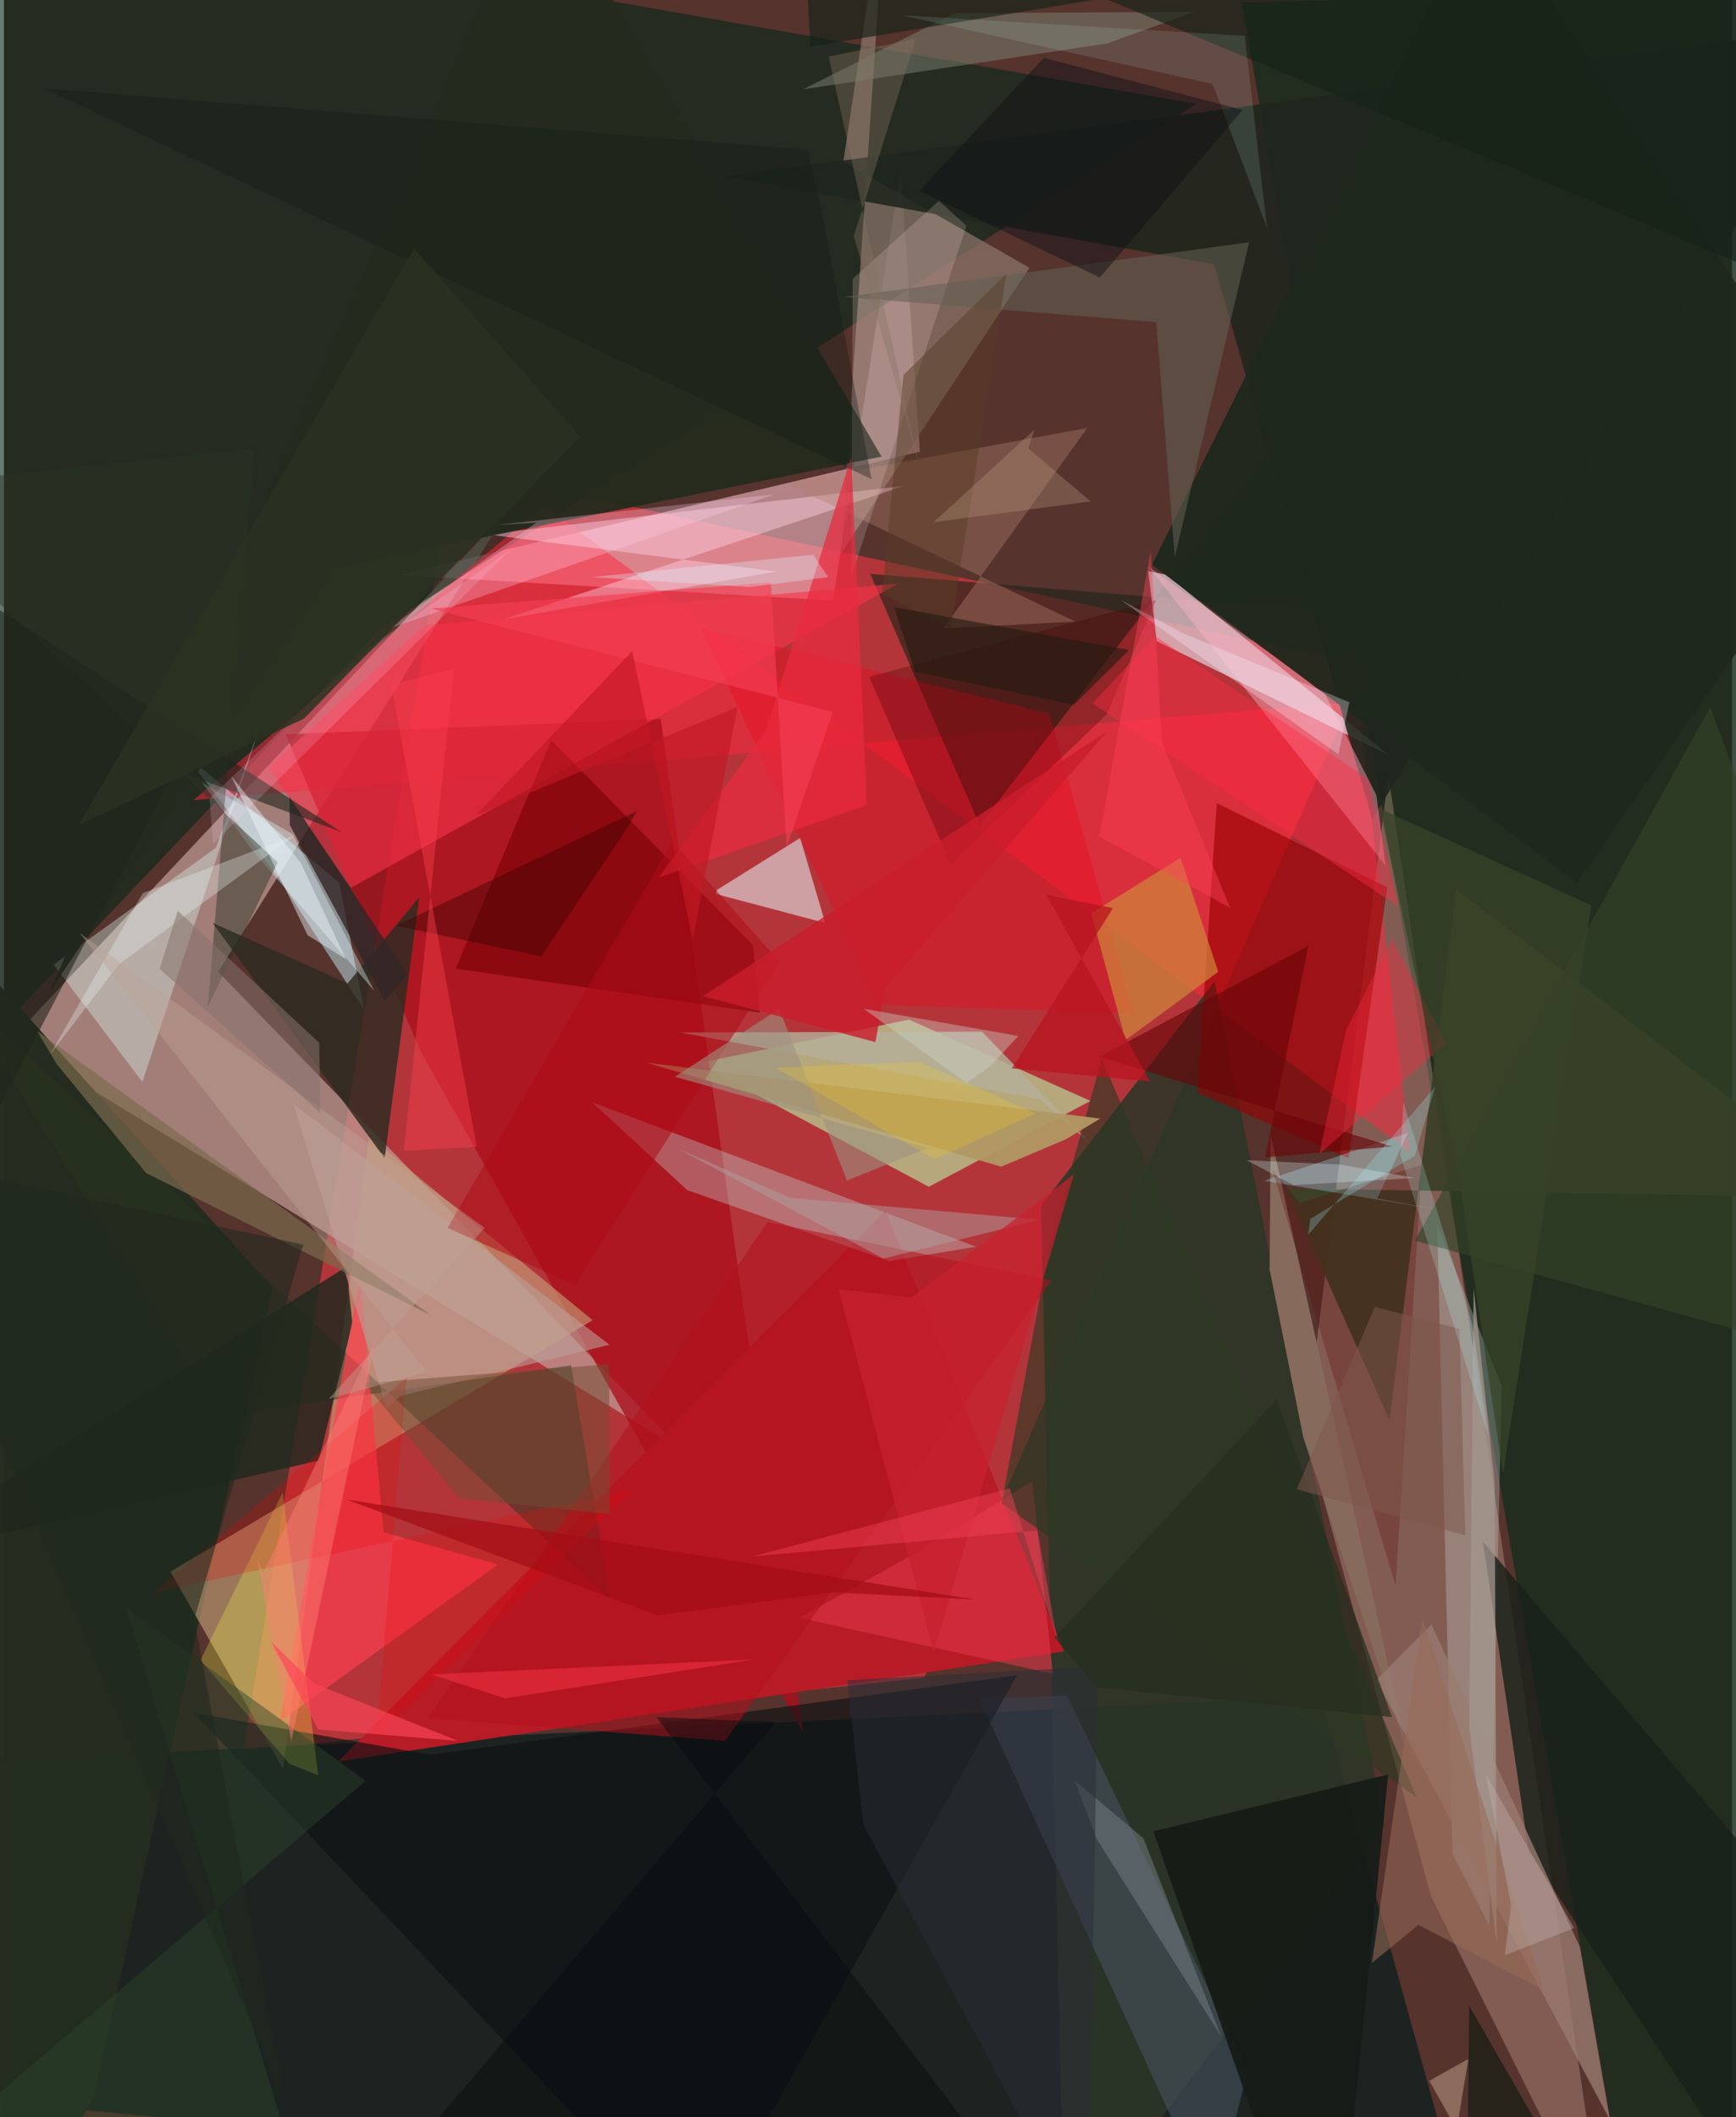 <svg xmlns="http://www.w3.org/2000/svg" width="228" height="278" viewBox="0 0 836 1024"><path fill="#56332d" d="M0 0h836v1024H0z"/><path fill="#d6363f" fill-opacity=".729" d="M445.237 811.42l-329.51 35.587 101.55-620.649 441.84 95.34z"/><path fill="#be9994" fill-opacity=".737" d="M103.609 470.018L328.275 701.7 3.273 503.036 244.16 246.358z"/><path fill="#0e1f1e" fill-opacity=".78" d="M637.004 820.402L-62 854.152l6.3 157.112L710.497 1086z"/><path fill="#f9c0cc" fill-opacity=".561" d="M443.105 218.452l-252.368 59.67 210.273 12.356 32.788-208.111z"/><path fill="#052717" fill-opacity=".608" d="M-62-62L576.69 50.295 181.103 304.923-62 561.053z"/><path fill="#192c1c" fill-opacity=".831" d="M898-6.755v991.908l-113.394 82.655L598.802 1.267z"/><path fill="#ffcfbc" fill-opacity=".263" d="M669.766 374.948L774.718 1086l-84.377-168.9-60.777-224.579z"/><path fill="#b8eba4" fill-opacity=".624" d="M525.594 532.48L447.414 574l-111.836-59.696 102.285-21.158z"/><path fill="#ff283e" fill-opacity=".498" d="M655.03 339.172l-563.41 47.87 169.72-142.706L680.28 557.48z"/><path fill="#2b3528" fill-opacity=".867" d="M512.974 1086l154.902-203.262L585.62 474.69 501.7 583.245z"/><path fill="#232c1f" fill-opacity=".984" d="M-51.17 422.225l181.137 200.656-86.451 391.511L1.903 1086z"/><path fill="#aa0f1b" fill-opacity=".769" d="M386.796 838.46l-185.34-330.176-65.12-153.102 181.392-7.442z"/><path fill="#22241a" fill-opacity=".647" d="M472.046 399.146L419.06 277.541l294.258 24.095 2.81-219.203z"/><path fill="#c5a178" fill-opacity=".608" d="M80.546 760.147l54.445 95.285 41.751-305.66 108.056 88.756z"/><path fill="#dfc4ce" fill-opacity=".753" d="M557.65 310.111l-4.066-33.843 8.76 1.702 107.51 87.192z"/><path fill="#b61b26" d="M512.747 798.7l-86.3-213.18-264.89 266.495 301.38-45.62z"/><path fill="#8b756a" fill-opacity=".718" d="M406.066 78.216l90.03 51.255-91.247 138.32L427.253-62z"/><path fill="#c6f5fd" fill-opacity=".467" d="M132.123 423.54l42.118 64.884-12.053-61.575-74.599-61.997z"/><path fill="#c6fffd" fill-opacity=".29" d="M284.627 533.164l45.957 42.475 97.6 34.3 42.134-6.942z"/><path fill="#2e2b21" fill-opacity=".835" d="M166.215 475.662l34.691-41.7-16.742 126.196-83.234-113.81z"/><path fill="#3c4028" fill-opacity=".945" d="M670.284 686.906l32.23-256.87L898 579.266l-277.67-4.478z"/><path fill="#1f261d" fill-opacity=".882" d="M585.46 127.804l-236.538-42.47L898 11.35 661.885 396.277z"/><path fill="#f83349" fill-opacity=".604" d="M127.929 371.316l39.88 58.062 264.922-147.15-229.33 20.211z"/><path fill="#950003" fill-opacity=".604" d="M586.738 388.433l82.455 40.726-18.673 131.067-73.162-31.74z"/><path fill="#e3f1f5" fill-opacity=".565" d="M345.076 430.32l40.095-25.024 12.165 41.137-53.156-14.091z"/><path fill="#29341f" fill-opacity=".486" d="M274.355 660.364l-169.232 24.35-129.86-208.427 318.198 297.74z"/><path fill="#ccdfd9" fill-opacity=".29" d="M693.373 592.078l7.35 304.489 17.776 34.78 6.104-260.867z"/><path fill="#4c5566" fill-opacity=".537" d="M585.086 1068.607l16.512-67.216-87.207-181.247-42.518 1.42z"/><path fill="#d6f9f2" fill-opacity=".369" d="M24.034 466.515l78.446-56.404 21.55-59.068L66.954 523.28z"/><path fill="#ffd3e4" fill-opacity=".447" d="M373.701 276.44l-140.214-18.011 202.053-23.441-193.476 64.493z"/><path fill="#192119" fill-opacity=".82" d="M737.547 895.154l-22.06-149.475L898 959.499 862.813 1086z"/><path fill="#20281d" fill-opacity=".831" d="M-62 755.832l214.286-49.423 16.269-66.339-2.903-27.375z"/><path fill="#750004" fill-opacity=".596" d="M365.598 489.777l-3.277-32.626-97.514-99.148-46.284 110.473z"/><path fill="#fe4051" fill-opacity=".671" d="M183.62 741.09l55.333 15.604-105.427 75.959 38.768-215.427z"/><path fill="#242b1e" fill-opacity=".949" d="M160.613 274.353l-138.6 205.453L258.304-62 424.54 220.83z"/><path fill="#ee041e" fill-opacity=".349" d="M505.612 345.12l-168.506-41.452 85.91 182.365 123.635 4.232z"/><path fill="#0f1114" fill-opacity=".655" d="M91.895 828.423L335.249 1086l154.896-275.73-283.914 38.444z"/><path fill="#ffb5c9" fill-opacity=".42" d="M638.576 334.63l25.362 49.993 4.444 34.077-114.739-144.624z"/><path fill="#866a5c" d="M612.286 613.983l.48-65.179 65.952 297.722-50.092-151.163z"/><path fill="#1e281c" fill-opacity=".937" d="M761.029 426.977L555.41 273.197 715.618-49.83 898 228.927z"/><path fill="#9a7c71" fill-opacity=".769" d="M776.937 1025.447L663.899 812.562l26.672-26.86 71.788 155.939z"/><path fill="#d18b3b" fill-opacity=".667" d="M569.195 414.896l-43.207 26.84 16.616 61.329 44.822-33.035z"/><path fill="#7a8171" fill-opacity=".514" d="M576.054 5.735l-116.023.614-73.506 36.867 147.076-22.175z"/><path fill="#b47e6c" fill-opacity=".38" d="M518.35 300.63l-63.846 3.35 69.58-96.998-145.71 26.869z"/><path fill="#bda09b" fill-opacity=".576" d="M191.49 675.235l101.461-24.82L140.01 533.952l45.176 147.262z"/><path fill="#b4af9a" fill-opacity=".816" d="M473.143 498.974l51.33 53.078-23.626-20.447-173.558-32.215z"/><path fill="#a7eeff" fill-opacity=".298" d="M679.247 547.94L609.6 571.1l85.394 14.212-30.645-5.63z"/><path fill="#e03648" fill-opacity=".576" d="M497.429 716.404l10.03 93.167-122.662-27.068 58.444-32.621z"/><path fill="#ffdddb" fill-opacity=".188" d="M452.285 97.145l13.318 12.03-55.673 169.477.674-143.833z"/><path fill="#dff4fe" fill-opacity=".38" d="M120.727 411.97l-24.795-33.384 43.682 24.77 39.655 76.014z"/><path fill="#f9ff44" fill-opacity=".255" d="M138.127 853.097l-43.084-50.096 39.765-81.087 17.247 136.704z"/><path fill="#e82a3f" fill-opacity=".722" d="M409.905 221.02l7.566 168.348-100.726 35.093 51.805-71.118z"/><path fill="#2c3923" fill-opacity=".624" d="M531.135 512.128L683.53 869.462 482.624 727.069l23.386-125.455z"/><path fill="#151c16" fill-opacity=".918" d="M669.636 858.241l-113.577 27.5 47.736 136.415L646.97 1086z"/><path fill="#430000" fill-opacity=".302" d="M457.932 417.832l-39.374-90.47 138.659-36.989-23.675 55.088z"/><path fill="#332528" fill-opacity=".808" d="M195.136 471.209l-57.053-85.855.224 13.745 45.907 84.958z"/><path fill="#b1111d" fill-opacity=".541" d="M205.327 830.985l143.607 11.007 157.76-222.732L369.4 590.99z"/><path fill="#ffd2f0" fill-opacity=".286" d="M237.799 253.98l19.77-1.228-72.067 51.599 187.538-65.339z"/><path fill="#b19864" fill-opacity=".945" d="M310.85 513.993l219.499 27.016-16.494 9.959-31.45 13.323z"/><path fill="#7c6c4e" fill-opacity=".682" d="M15.964 498.562l9.667 16.231 43.195 52.627 137.743 68.752z"/><path fill="#636054" fill-opacity=".553" d="M557.451 155.805l8.952 113.788 35.934-152.372-195.874 26.432z"/><path fill="#aea5a3" fill-opacity=".455" d="M500.839 589.932l-75.36 18.817-99.209-53.101 54.218 23.754z"/><path fill="#f10000" fill-opacity=".216" d="M180.1 840.254l14.736-174.014L72.4 770.27l231.828-49.99z"/><path fill="#334229" fill-opacity=".655" d="M883.508 655.619L898 538.393l-72.55-196.416-142.859 258.09z"/><path fill="#2c452c" fill-opacity=".459" d="M175.023 861.262L59.069 777.836l91.94 303.825-196.3-32.764z"/><path fill="#ae0b17" fill-opacity=".553" d="M276.234 621.455l-61.609-27.576 108.83-186.884 51.823 58.282z"/><path fill="#2a3426" fill-opacity=".463" d="M121.059 216.984L-62 236.384l194.453 180.7-33.826 69.726z"/><path fill="#690609" fill-opacity=".631" d="M610.175 559.76l20.894-102.269-101.203 53.633 141.787 43.434z"/><path fill="#fe2640" fill-opacity=".369" d="M649.159 498.566l-12.814 59.573 61.395-53.509-26.141-50.393z"/><path fill="#71797e" fill-opacity=".545" d="M551.234 889.088l37.543 95.73-60.047-95.178-10.71-28.376z"/><path fill="#9e9282" fill-opacity=".58" d="M375.007 487.97l32.818 83.01 39.138-15.73-122.367-34.464z"/><path fill="#f9f4ff" fill-opacity=".298" d="M570.822 306.465l-30.576-16.29 105.323 74.68 5.323-25.167z"/><path fill="#a3978f" fill-opacity=".749" d="M711.01 623.154l-2.175 212.218L722.2 940.776l-1.066-223.531z"/><path fill="#3b0302" fill-opacity=".431" d="M189.533 447.765L260 462.569l39.886-59.638 6.401-10.682z"/><path fill="#c7212e" fill-opacity=".722" d="M403.802 623.576l35.358 3.992 78.376-59.513-67.747 231.239z"/><path fill="#966a57" fill-opacity=".565" d="M684.293 930.974l-22.53 18.47 24.37-167.047 58.915 180.247z"/><path fill="#ff2945" fill-opacity=".416" d="M556.958 307.7l103.297 69.343 14.277 61.256-147.941-98.083z"/><path fill="#2a2e37" fill-opacity=".49" d="M529.199 806.066l-121.24 6.582 7.804 69.78L524.556 1086z"/><path fill="#20251d" fill-opacity=".6" d="M163.283 402.45L-62 256.2v394.148L82.775 372.38z"/><path fill="#e4eeed" fill-opacity=".337" d="M55.483 466.5l-33.164 43.515 44.835-78.053 73.91-28.103z"/><path fill="#172319" fill-opacity=".671" d="M390.086 22.547L866.39-55.95 898 151.7 385.744-62z"/><path fill="#befde9" fill-opacity=".129" d="M600.24 17.34l10.798 92.961-26.306-69.696-150.636-33.26z"/><path fill="#5b0e08" fill-opacity=".278" d="M627.014 581.783l-13.37-15.97 59.57 201.278 12.734-203.76z"/><path fill="#0f0f16" fill-opacity=".471" d="M503.094 27.999l-60.253 64.266 87.313 41.947L599.247 53.2z"/><path fill="#fa3e4d" fill-opacity=".435" d="M193.51 556.678l24.152-233.087-30.278 7.68 41.364 223.421z"/><path fill="#6e4d34" fill-opacity=".494" d="M220.084 724.602l-45.593-55.604 118.21-9.15.352 72.523z"/><path fill="#c91d2c" fill-opacity=".808" d="M421.585 504.045l4.747-26.266 107.507-124.204-195.592 128.224z"/><path fill="#1f291d" fill-opacity=".553" d="M144.768 601.972L92.066 782.99l43.444 232.667L-62 557.763z"/><path fill="#ced6cb" fill-opacity=".384" d="M465.639 523.817l-49.706-35.919 74.81 13.175-13.137 14.08z"/><path fill="#573d27" fill-opacity=".482" d="M424.776 287.307l10.383-105.95 49.806-49.059-26.888 171.81z"/><path fill="#9bf2fe" fill-opacity=".243" d="M630.937 597.24l61.426-71.56-9.789 33.3-50.609 30.559z"/><path fill="#b29378" fill-opacity=".349" d="M525.751 242.509l-30.22-25.608 3.068-9.114-48.855 44.79z"/><path fill="#171d13" fill-opacity=".741" d="M472.88 1071.43L707.626 1086l1.212-115.797L775.521 1086z"/><path fill="#fadffc" fill-opacity=".165" d="M101.156 408.226l143.64-142.08-71.615 49.408-73.72 70.723z"/><path fill="#ff7f73" fill-opacity=".447" d="M139.005 842.403L179.75 648.24l-54.352 112.665-2.95-7.136z"/><path fill="#b71520" fill-opacity=".757" d="M504.2 432.711l32.336 6.51-48.964 77.533 66.897 6.307z"/><path fill="#251b12" fill-opacity=".631" d="M544.336 314.358l-26.847 26.58-76.717-16.053-10.153-31.222z"/><path fill="#a40d16" fill-opacity=".722" d="M165.578 725.213l304.359 48.428-68.783-3.431-84.98 11.058z"/><path fill="#bea297" fill-opacity=".412" d="M156.977 676.687l75.585-82.8L36.509 451.172l168.024 212.375z"/><path fill="#0a0c0e" fill-opacity=".471" d="M172.632 1068.444L510.458 1086 315.716 830.489l57.647 2.438z"/><path fill="#ff425a" fill-opacity=".416" d="M593.173 439.021l-32.97-79.91-5.416-92.728-24.833 138.239z"/><path fill="#86726d" fill-opacity=".537" d="M152.53 504.405l-68.433-63.862-8.78 28.06 77.775 69.72z"/><path fill="#877363" fill-opacity=".376" d="M441.193 18.71l-42.24 8.651 43.534 196.663-31.336-109.894z"/><path fill="#262f1f" fill-opacity=".722" d="M671.495 830.516l-142.831-14.442-20.38-24.045 107.39-115.112z"/><path fill="#f44156" fill-opacity=".455" d="M499.95 740.192l-138.074 12.65 124.736-32.973 22.919 73.18z"/><path fill="#f43e53" fill-opacity=".655" d="M378.659 409.665l22.32-65.311-194.554-50.04L371 281.687z"/><path fill="#beb0ac" fill-opacity=".388" d="M716.855 858.077l12.27 63.444-3.062 24.16 33.563-13.153z"/><path fill="#dcf9fc" fill-opacity=".278" d="M601.109 561.137l22.758 12.056 58.518-3.442-35.778-6.46z"/><path fill="#e82d3d" fill-opacity=".675" d="M206.864 809.863l155.992-7.233-120.471 18.834 174.011 56.904z"/><path fill="#fc4557" fill-opacity=".671" d="M219.742 842.025l-69.543-27.69-21.023-20.294 22.92 42.463z"/><path fill="#fbe4c0" fill-opacity=".325" d="M689.528 1006.413l18.903-10.572L693.49 1086l38.187-5.153z"/><path fill="#374328" fill-opacity=".733" d="M725.167 712.804l42.838-274.91-102.328-46.729 38.637 180.954z"/><path fill="#7e574b" fill-opacity=".522" d="M625.415 720.3l81.54 22.283-2.855-99.917-40.909-10.513z"/><path fill="#c31825" fill-opacity=".643" d="M333.208 454.451l21.753-112.587-126.418 52.249 75.386-79.228z"/><path fill="#b1ffff" fill-opacity=".204" d="M676.993 533.013l33.33 107.475 7.893 54.468-42.614-136.132z"/><path fill="#edf8ff" fill-opacity=".435" d="M165.488 463.956l-18.602-11.644-37.008-77.062 33.74 42.158z"/><path fill="#f7d117" fill-opacity=".227" d="M450.324 560.76l-77.118-44.344 69.537-3.02 56.216 25.13z"/><path fill="#daf3ff" fill-opacity=".325" d="M284.404 279.143l107.12-10.843 7.193 10.857-38.008 4.775z"/><path fill="#151e16" fill-opacity=".365" d="M19.489 42.77l369.3 29.646 6.81 29.478 24.123 129.873z"/><path fill="#2b3222" fill-opacity=".847" d="M198.414 120.178l80.29 91.011-133.598 136.41-108.763 51.244z"/></svg>